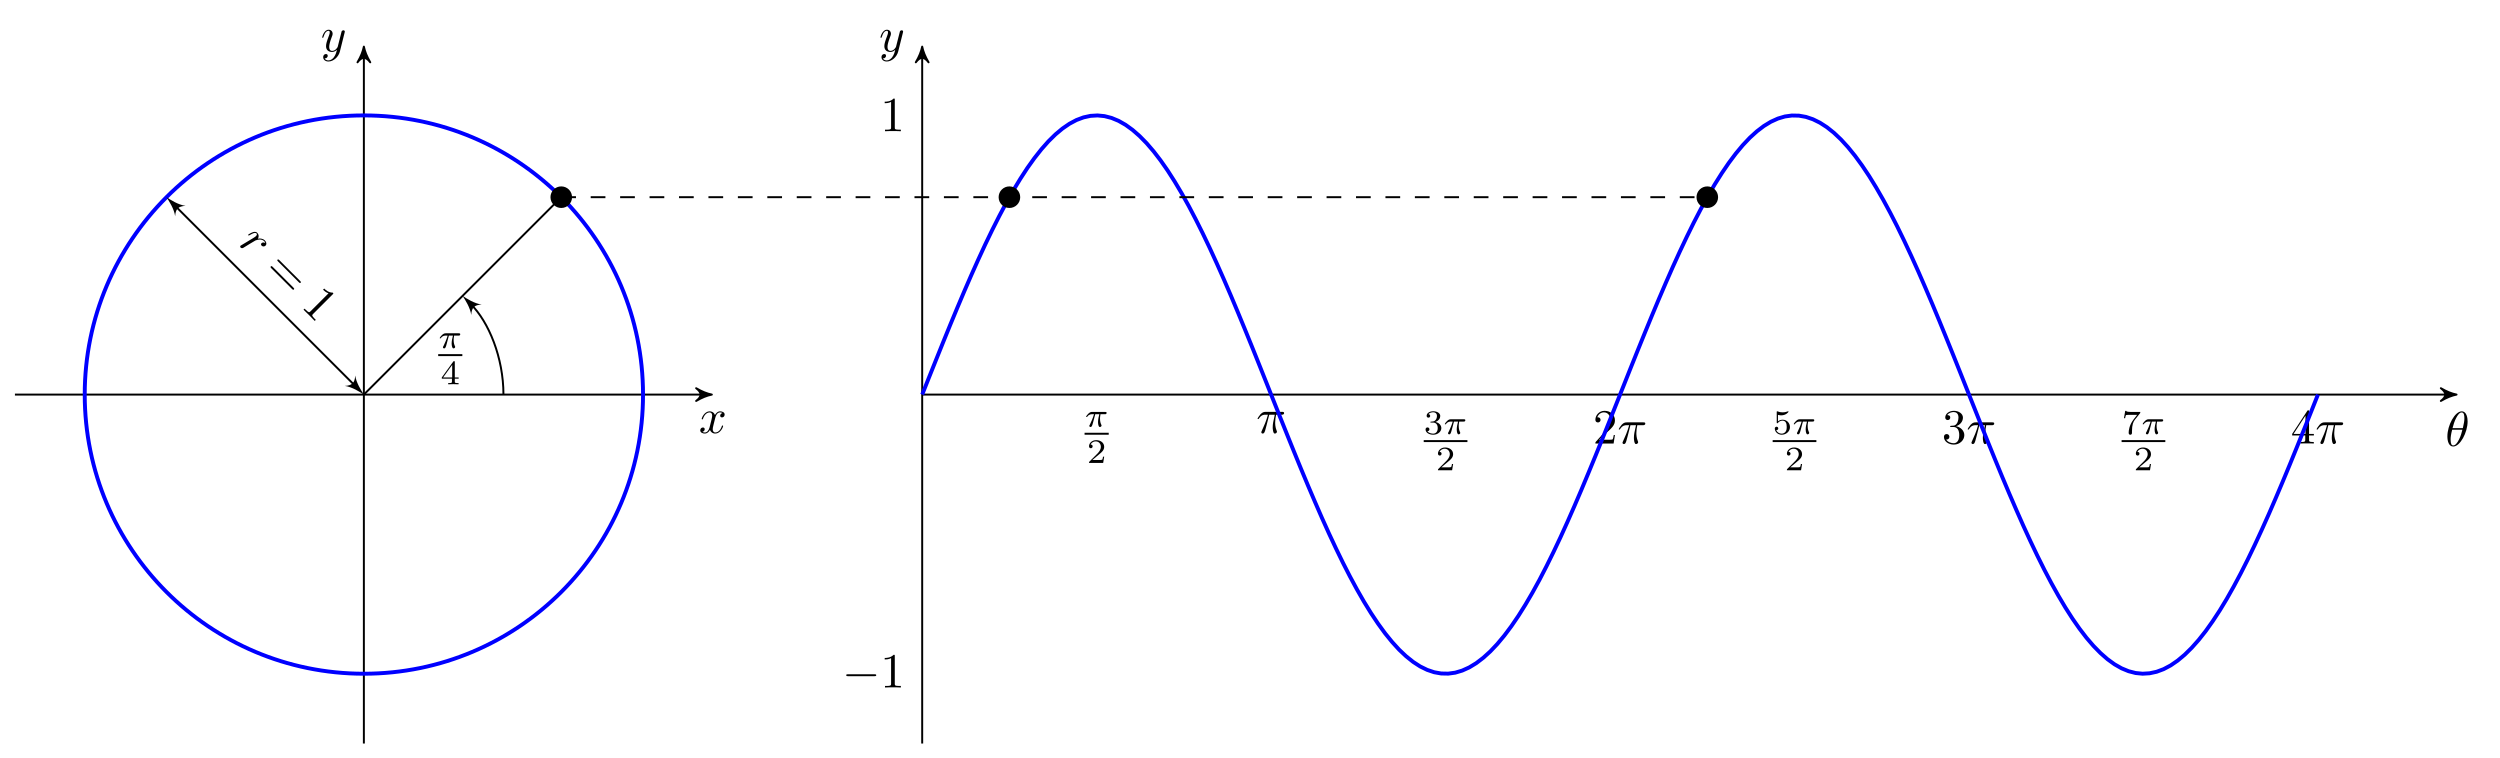 <?xml version="1.0" encoding="UTF-8"?>
<svg xmlns="http://www.w3.org/2000/svg" xmlns:xlink="http://www.w3.org/1999/xlink" width="507.729pt" height="154.035pt" viewBox="0 0 507.729 154.035" version="1.1">
<defs>
<g>
<symbol overflow="visible" id="glyph0-0">
<path style="stroke:none;" d=""/>
</symbol>
<symbol overflow="visible" id="glyph0-1">
<path style="stroke:none;" d="M 3.328 -3.016 C 3.391 -3.266 3.625 -4.188 4.312 -4.188 C 4.359 -4.188 4.609 -4.188 4.812 -4.062 C 4.531 -4 4.344 -3.766 4.344 -3.516 C 4.344 -3.359 4.453 -3.172 4.719 -3.172 C 4.938 -3.172 5.25 -3.344 5.25 -3.75 C 5.25 -4.266 4.672 -4.406 4.328 -4.406 C 3.75 -4.406 3.406 -3.875 3.281 -3.656 C 3.031 -4.312 2.5 -4.406 2.203 -4.406 C 1.172 -4.406 0.594 -3.125 0.594 -2.875 C 0.594 -2.766 0.703 -2.766 0.719 -2.766 C 0.797 -2.766 0.828 -2.797 0.844 -2.875 C 1.188 -3.938 1.844 -4.188 2.188 -4.188 C 2.375 -4.188 2.719 -4.094 2.719 -3.516 C 2.719 -3.203 2.547 -2.547 2.188 -1.141 C 2.031 -0.531 1.672 -0.109 1.234 -0.109 C 1.172 -0.109 0.953 -0.109 0.734 -0.234 C 0.984 -0.297 1.203 -0.5 1.203 -0.781 C 1.203 -1.047 0.984 -1.125 0.844 -1.125 C 0.531 -1.125 0.297 -0.875 0.297 -0.547 C 0.297 -0.094 0.781 0.109 1.219 0.109 C 1.891 0.109 2.25 -0.594 2.266 -0.641 C 2.391 -0.281 2.75 0.109 3.344 0.109 C 4.375 0.109 4.938 -1.172 4.938 -1.422 C 4.938 -1.531 4.859 -1.531 4.828 -1.531 C 4.734 -1.531 4.719 -1.484 4.688 -1.422 C 4.359 -0.344 3.688 -0.109 3.375 -0.109 C 2.984 -0.109 2.828 -0.422 2.828 -0.766 C 2.828 -0.984 2.875 -1.203 2.984 -1.641 Z M 3.328 -3.016 "/>
</symbol>
<symbol overflow="visible" id="glyph0-2">
<path style="stroke:none;" d="M 4.844 -3.797 C 4.891 -3.938 4.891 -3.953 4.891 -4.031 C 4.891 -4.203 4.75 -4.297 4.594 -4.297 C 4.5 -4.297 4.344 -4.234 4.25 -4.094 C 4.234 -4.031 4.141 -3.734 4.109 -3.547 C 4.031 -3.297 3.969 -3.016 3.906 -2.75 L 3.453 -0.953 C 3.422 -0.812 2.984 -0.109 2.328 -0.109 C 1.828 -0.109 1.719 -0.547 1.719 -0.922 C 1.719 -1.375 1.891 -2 2.219 -2.875 C 2.375 -3.281 2.422 -3.391 2.422 -3.594 C 2.422 -4.031 2.109 -4.406 1.609 -4.406 C 0.656 -4.406 0.297 -2.953 0.297 -2.875 C 0.297 -2.766 0.391 -2.766 0.406 -2.766 C 0.516 -2.766 0.516 -2.797 0.562 -2.953 C 0.844 -3.891 1.234 -4.188 1.578 -4.188 C 1.656 -4.188 1.828 -4.188 1.828 -3.875 C 1.828 -3.625 1.719 -3.359 1.656 -3.172 C 1.25 -2.109 1.078 -1.547 1.078 -1.078 C 1.078 -0.188 1.703 0.109 2.297 0.109 C 2.688 0.109 3.016 -0.062 3.297 -0.344 C 3.172 0.172 3.047 0.672 2.656 1.203 C 2.391 1.531 2.016 1.828 1.562 1.828 C 1.422 1.828 0.969 1.797 0.797 1.406 C 0.953 1.406 1.094 1.406 1.219 1.281 C 1.328 1.203 1.422 1.062 1.422 0.875 C 1.422 0.562 1.156 0.531 1.062 0.531 C 0.828 0.531 0.5 0.688 0.5 1.172 C 0.5 1.672 0.938 2.047 1.562 2.047 C 2.578 2.047 3.609 1.141 3.891 0.016 Z M 4.844 -3.797 "/>
</symbol>
<symbol overflow="visible" id="glyph0-3">
<path style="stroke:none;" d="M 4.531 -4.984 C 4.531 -5.641 4.359 -7.031 3.344 -7.031 C 1.953 -7.031 0.422 -4.219 0.422 -1.938 C 0.422 -1 0.703 0.109 1.609 0.109 C 3.016 0.109 4.531 -2.75 4.531 -4.984 Z M 1.469 -3.625 C 1.641 -4.25 1.844 -5.047 2.25 -5.766 C 2.516 -6.25 2.875 -6.812 3.328 -6.812 C 3.812 -6.812 3.875 -6.172 3.875 -5.609 C 3.875 -5.109 3.797 -4.609 3.562 -3.625 Z M 3.469 -3.297 C 3.359 -2.844 3.156 -2 2.766 -1.281 C 2.422 -0.594 2.047 -0.109 1.609 -0.109 C 1.281 -0.109 1.078 -0.406 1.078 -1.328 C 1.078 -1.75 1.141 -2.328 1.391 -3.297 Z M 3.469 -3.297 "/>
</symbol>
<symbol overflow="visible" id="glyph0-4">
<path style="stroke:none;" d="M 2.641 -3.719 L 3.766 -3.719 C 3.438 -2.25 3.344 -1.812 3.344 -1.141 C 3.344 -1 3.344 -0.734 3.422 -0.391 C 3.531 0.047 3.641 0.109 3.781 0.109 C 3.984 0.109 4.203 -0.062 4.203 -0.266 C 4.203 -0.328 4.203 -0.344 4.141 -0.484 C 3.844 -1.203 3.844 -1.859 3.844 -2.141 C 3.844 -2.656 3.922 -3.203 4.031 -3.719 L 5.156 -3.719 C 5.297 -3.719 5.656 -3.719 5.656 -4.062 C 5.656 -4.297 5.438 -4.297 5.25 -4.297 L 1.906 -4.297 C 1.688 -4.297 1.312 -4.297 0.875 -3.828 C 0.531 -3.438 0.266 -2.984 0.266 -2.938 C 0.266 -2.922 0.266 -2.828 0.391 -2.828 C 0.469 -2.828 0.484 -2.875 0.547 -2.953 C 1.031 -3.719 1.609 -3.719 1.812 -3.719 L 2.375 -3.719 C 2.062 -2.516 1.531 -1.312 1.109 -0.406 C 1.031 -0.25 1.031 -0.234 1.031 -0.156 C 1.031 0.031 1.188 0.109 1.312 0.109 C 1.609 0.109 1.688 -0.172 1.812 -0.531 C 1.953 -1 1.953 -1.016 2.078 -1.516 Z M 2.641 -3.719 "/>
</symbol>
<symbol overflow="visible" id="glyph1-0">
<path style="stroke:none;" d=""/>
</symbol>
<symbol overflow="visible" id="glyph1-1">
<path style="stroke:none;" d="M 1.047 0.203 C 0.906 0.281 0.688 0.406 0.656 0.438 C 0.531 0.562 0.578 0.734 0.688 0.844 C 0.766 0.922 0.953 0.984 1.156 0.906 C 1.172 0.891 2.375 0.156 2.531 0.062 C 2.828 -0.109 3.438 -0.469 3.688 -0.625 C 3.812 -0.688 4.328 -0.828 4.656 -0.812 C 4.75 -0.781 5.156 -0.781 5.453 -0.484 C 5.641 -0.297 5.641 -0.109 5.656 -0.094 C 5.422 -0.266 5.094 -0.25 4.906 -0.062 C 4.797 0.047 4.75 0.25 4.938 0.438 C 5.125 0.625 5.484 0.672 5.734 0.422 C 5.984 0.172 5.953 -0.266 5.594 -0.625 C 5.141 -1.078 4.484 -1.047 4.172 -0.984 C 4.422 -1.359 4.375 -1.844 4.047 -2.172 C 3.734 -2.484 3.328 -2.359 3.141 -2.297 C 2.766 -2.172 2.266 -1.859 2.234 -1.828 C 2.156 -1.75 2.234 -1.672 2.234 -1.672 C 2.312 -1.594 2.328 -1.609 2.531 -1.719 C 3.156 -2.094 3.641 -2.297 3.891 -2.047 C 4 -1.938 4.047 -1.766 3.781 -1.5 C 3.625 -1.344 3.516 -1.297 3.078 -1.016 Z M 1.047 0.203 "/>
</symbol>
<symbol overflow="visible" id="glyph2-0">
<path style="stroke:none;" d=""/>
</symbol>
<symbol overflow="visible" id="glyph2-1">
<path style="stroke:none;" d="M 7.156 2.531 C 7.266 2.641 7.391 2.766 7.516 2.641 C 7.656 2.5 7.531 2.375 7.422 2.266 L 3.203 -1.953 C 3.109 -2.047 2.969 -2.188 2.828 -2.047 C 2.703 -1.922 2.844 -1.781 2.938 -1.688 Z M 5.781 3.906 C 5.891 4.016 6.016 4.141 6.156 4 C 6.297 3.859 6.172 3.734 6.062 3.625 L 1.844 -0.594 C 1.75 -0.688 1.609 -0.828 1.469 -0.688 C 1.328 -0.547 1.469 -0.406 1.562 -0.312 Z M 5.781 3.906 "/>
</symbol>
<symbol overflow="visible" id="glyph2-2">
<path style="stroke:none;" d="M 6.578 -2.422 C 6.766 -2.609 6.781 -2.625 6.609 -2.797 C 5.719 -2.781 5.094 -3.406 4.875 -3.625 L 4.641 -3.391 C 4.781 -3.25 5.203 -2.828 5.75 -2.656 L 2.094 1 C 1.844 1.25 1.75 1.312 1.109 0.672 L 0.891 0.453 L 0.672 0.672 C 0.938 0.906 1.547 1.516 1.828 1.797 C 2.109 2.078 2.719 2.688 2.953 2.953 L 3.172 2.734 L 2.953 2.516 C 2.312 1.875 2.375 1.781 2.625 1.531 Z M 6.578 -2.422 "/>
</symbol>
<symbol overflow="visible" id="glyph3-0">
<path style="stroke:none;" d=""/>
</symbol>
<symbol overflow="visible" id="glyph3-1">
<path style="stroke:none;" d="M 2.172 -2.531 L 3 -2.531 C 2.891 -2.109 2.734 -1.484 2.734 -0.922 C 2.734 -0.641 2.781 -0.453 2.812 -0.312 C 2.922 0.047 3.016 0.062 3.125 0.062 C 3.297 0.062 3.453 -0.078 3.453 -0.25 C 3.453 -0.297 3.438 -0.328 3.406 -0.391 C 3.266 -0.656 3.141 -1.047 3.141 -1.625 C 3.141 -1.75 3.141 -2.031 3.234 -2.531 L 4.109 -2.531 C 4.234 -2.531 4.297 -2.531 4.375 -2.578 C 4.469 -2.656 4.484 -2.766 4.484 -2.797 C 4.484 -3 4.312 -3 4.188 -3 L 1.562 -3 C 1.281 -3 1.078 -2.938 0.766 -2.641 C 0.578 -2.484 0.312 -2.109 0.312 -2.047 C 0.312 -1.969 0.406 -1.969 0.438 -1.969 C 0.516 -1.969 0.516 -1.984 0.562 -2.047 C 0.906 -2.531 1.344 -2.531 1.5 -2.531 L 1.922 -2.531 C 1.703 -1.766 1.328 -0.938 1.125 -0.516 C 1.078 -0.438 1.016 -0.281 0.984 -0.266 C 0.984 -0.234 0.969 -0.203 0.969 -0.156 C 0.969 -0.047 1.047 0.062 1.219 0.062 C 1.484 0.062 1.562 -0.25 1.734 -0.875 Z M 2.172 -2.531 "/>
</symbol>
<symbol overflow="visible" id="glyph4-0">
<path style="stroke:none;" d=""/>
</symbol>
<symbol overflow="visible" id="glyph4-1">
<path style="stroke:none;" d="M 3.688 -1.141 L 3.688 -1.391 L 2.906 -1.391 L 2.906 -4.5 C 2.906 -4.641 2.906 -4.703 2.766 -4.703 C 2.672 -4.703 2.641 -4.703 2.578 -4.594 L 0.266 -1.391 L 0.266 -1.141 L 2.328 -1.141 L 2.328 -0.578 C 2.328 -0.328 2.328 -0.25 1.75 -0.25 L 1.562 -0.25 L 1.562 0 C 1.922 -0.016 2.359 -0.031 2.609 -0.031 C 2.875 -0.031 3.312 -0.016 3.672 0 L 3.672 -0.25 L 3.484 -0.25 C 2.906 -0.25 2.906 -0.328 2.906 -0.578 L 2.906 -1.141 Z M 2.375 -3.938 L 2.375 -1.391 L 0.531 -1.391 Z M 2.375 -3.938 "/>
</symbol>
<symbol overflow="visible" id="glyph4-2">
<path style="stroke:none;" d="M 3.516 -1.266 L 3.281 -1.266 C 3.266 -1.109 3.188 -0.703 3.094 -0.641 C 3.047 -0.594 2.516 -0.594 2.406 -0.594 L 1.125 -0.594 C 1.859 -1.234 2.109 -1.438 2.516 -1.766 C 3.031 -2.172 3.516 -2.609 3.516 -3.266 C 3.516 -4.109 2.781 -4.625 1.891 -4.625 C 1.031 -4.625 0.438 -4.016 0.438 -3.375 C 0.438 -3.031 0.734 -2.984 0.812 -2.984 C 0.969 -2.984 1.172 -3.109 1.172 -3.359 C 1.172 -3.484 1.125 -3.734 0.766 -3.734 C 0.984 -4.219 1.453 -4.375 1.781 -4.375 C 2.484 -4.375 2.844 -3.828 2.844 -3.266 C 2.844 -2.656 2.406 -2.188 2.188 -1.938 L 0.516 -0.266 C 0.438 -0.203 0.438 -0.188 0.438 0 L 3.312 0 Z M 3.516 -1.266 "/>
</symbol>
<symbol overflow="visible" id="glyph4-3">
<path style="stroke:none;" d="M 1.906 -2.328 C 2.453 -2.328 2.844 -1.953 2.844 -1.203 C 2.844 -0.344 2.328 -0.078 1.938 -0.078 C 1.656 -0.078 1.031 -0.156 0.75 -0.578 C 1.078 -0.578 1.156 -0.812 1.156 -0.969 C 1.156 -1.188 0.984 -1.344 0.766 -1.344 C 0.578 -1.344 0.375 -1.219 0.375 -0.938 C 0.375 -0.281 1.094 0.141 1.938 0.141 C 2.906 0.141 3.578 -0.516 3.578 -1.203 C 3.578 -1.75 3.141 -2.297 2.375 -2.453 C 3.094 -2.719 3.359 -3.234 3.359 -3.672 C 3.359 -4.219 2.734 -4.625 1.953 -4.625 C 1.188 -4.625 0.594 -4.25 0.594 -3.688 C 0.594 -3.453 0.75 -3.328 0.953 -3.328 C 1.172 -3.328 1.312 -3.484 1.312 -3.672 C 1.312 -3.875 1.172 -4.031 0.953 -4.047 C 1.203 -4.344 1.672 -4.422 1.938 -4.422 C 2.25 -4.422 2.688 -4.266 2.688 -3.672 C 2.688 -3.375 2.594 -3.047 2.406 -2.844 C 2.188 -2.578 1.984 -2.562 1.641 -2.531 C 1.469 -2.516 1.453 -2.516 1.422 -2.516 C 1.406 -2.516 1.344 -2.5 1.344 -2.422 C 1.344 -2.328 1.406 -2.328 1.531 -2.328 Z M 1.906 -2.328 "/>
</symbol>
<symbol overflow="visible" id="glyph4-4">
<path style="stroke:none;" d="M 1.078 -3.891 C 1.438 -3.797 1.641 -3.797 1.75 -3.797 C 2.672 -3.797 3.219 -4.422 3.219 -4.531 C 3.219 -4.609 3.172 -4.625 3.141 -4.625 C 3.125 -4.625 3.109 -4.625 3.078 -4.609 C 2.906 -4.547 2.547 -4.406 2.031 -4.406 C 1.828 -4.406 1.469 -4.422 1.016 -4.594 C 0.938 -4.625 0.922 -4.625 0.922 -4.625 C 0.828 -4.625 0.828 -4.547 0.828 -4.438 L 0.828 -2.391 C 0.828 -2.266 0.828 -2.188 0.938 -2.188 C 1 -2.188 1.016 -2.188 1.078 -2.281 C 1.375 -2.656 1.812 -2.719 2.047 -2.719 C 2.469 -2.719 2.656 -2.391 2.688 -2.328 C 2.812 -2.094 2.859 -1.828 2.859 -1.422 C 2.859 -1.219 2.859 -0.812 2.641 -0.5 C 2.469 -0.25 2.172 -0.078 1.828 -0.078 C 1.375 -0.078 0.906 -0.328 0.734 -0.797 C 1 -0.781 1.141 -0.953 1.141 -1.141 C 1.141 -1.438 0.875 -1.484 0.781 -1.484 C 0.781 -1.484 0.438 -1.484 0.438 -1.109 C 0.438 -0.484 1.016 0.141 1.844 0.141 C 2.734 0.141 3.516 -0.516 3.516 -1.406 C 3.516 -2.188 2.922 -2.906 2.062 -2.906 C 1.75 -2.906 1.391 -2.844 1.078 -2.578 Z M 1.078 -3.891 "/>
</symbol>
<symbol overflow="visible" id="glyph4-5">
<path style="stroke:none;" d="M 3.734 -4.203 C 3.797 -4.297 3.797 -4.312 3.797 -4.484 L 1.969 -4.484 C 1.688 -4.484 1.609 -4.5 1.359 -4.516 C 1 -4.547 0.984 -4.594 0.969 -4.703 L 0.734 -4.703 L 0.484 -3.219 L 0.719 -3.219 C 0.734 -3.328 0.812 -3.781 0.922 -3.859 C 0.969 -3.891 1.547 -3.891 1.641 -3.891 L 3.156 -3.891 C 2.938 -3.609 2.578 -3.172 2.438 -2.969 C 1.531 -1.781 1.438 -0.672 1.438 -0.266 C 1.438 -0.188 1.438 0.141 1.766 0.141 C 2.109 0.141 2.109 -0.172 2.109 -0.266 L 2.109 -0.547 C 2.109 -1.891 2.391 -2.516 2.688 -2.891 Z M 3.734 -4.203 "/>
</symbol>
<symbol overflow="visible" id="glyph5-0">
<path style="stroke:none;" d=""/>
</symbol>
<symbol overflow="visible" id="glyph5-1">
<path style="stroke:none;" d="M 1.266 -0.766 L 2.328 -1.797 C 3.875 -3.172 4.469 -3.703 4.469 -4.703 C 4.469 -5.844 3.578 -6.641 2.359 -6.641 C 1.234 -6.641 0.5 -5.719 0.5 -4.828 C 0.5 -4.281 1 -4.281 1.031 -4.281 C 1.203 -4.281 1.547 -4.391 1.547 -4.812 C 1.547 -5.062 1.359 -5.328 1.016 -5.328 C 0.938 -5.328 0.922 -5.328 0.891 -5.312 C 1.109 -5.969 1.656 -6.328 2.234 -6.328 C 3.141 -6.328 3.562 -5.516 3.562 -4.703 C 3.562 -3.906 3.078 -3.125 2.516 -2.5 L 0.609 -0.375 C 0.5 -0.266 0.5 -0.234 0.5 0 L 4.203 0 L 4.469 -1.734 L 4.234 -1.734 C 4.172 -1.438 4.109 -1 4 -0.844 C 3.938 -0.766 3.281 -0.766 3.062 -0.766 Z M 1.266 -0.766 "/>
</symbol>
<symbol overflow="visible" id="glyph5-2">
<path style="stroke:none;" d="M 2.891 -3.516 C 3.703 -3.781 4.281 -4.469 4.281 -5.266 C 4.281 -6.078 3.406 -6.641 2.453 -6.641 C 1.453 -6.641 0.688 -6.047 0.688 -5.281 C 0.688 -4.953 0.906 -4.766 1.203 -4.766 C 1.5 -4.766 1.703 -4.984 1.703 -5.281 C 1.703 -5.766 1.234 -5.766 1.094 -5.766 C 1.391 -6.266 2.047 -6.391 2.406 -6.391 C 2.828 -6.391 3.375 -6.172 3.375 -5.281 C 3.375 -5.156 3.344 -4.578 3.094 -4.141 C 2.797 -3.656 2.453 -3.625 2.203 -3.625 C 2.125 -3.609 1.891 -3.594 1.812 -3.594 C 1.734 -3.578 1.672 -3.562 1.672 -3.469 C 1.672 -3.359 1.734 -3.359 1.906 -3.359 L 2.344 -3.359 C 3.156 -3.359 3.531 -2.688 3.531 -1.703 C 3.531 -0.344 2.844 -0.062 2.406 -0.062 C 1.969 -0.062 1.219 -0.234 0.875 -0.812 C 1.219 -0.766 1.531 -0.984 1.531 -1.359 C 1.531 -1.719 1.266 -1.922 0.984 -1.922 C 0.734 -1.922 0.422 -1.781 0.422 -1.344 C 0.422 -0.438 1.344 0.219 2.438 0.219 C 3.656 0.219 4.562 -0.688 4.562 -1.703 C 4.562 -2.516 3.922 -3.297 2.891 -3.516 Z M 2.891 -3.516 "/>
</symbol>
<symbol overflow="visible" id="glyph5-3">
<path style="stroke:none;" d="M 2.938 -1.641 L 2.938 -0.781 C 2.938 -0.422 2.906 -0.312 2.172 -0.312 L 1.969 -0.312 L 1.969 0 C 2.375 -0.031 2.891 -0.031 3.312 -0.031 C 3.734 -0.031 4.25 -0.031 4.672 0 L 4.672 -0.312 L 4.453 -0.312 C 3.719 -0.312 3.703 -0.422 3.703 -0.781 L 3.703 -1.641 L 4.688 -1.641 L 4.688 -1.953 L 3.703 -1.953 L 3.703 -6.484 C 3.703 -6.688 3.703 -6.75 3.531 -6.75 C 3.453 -6.75 3.422 -6.75 3.344 -6.625 L 0.281 -1.953 L 0.281 -1.641 Z M 2.984 -1.953 L 0.562 -1.953 L 2.984 -5.672 Z M 2.984 -1.953 "/>
</symbol>
<symbol overflow="visible" id="glyph5-4">
<path style="stroke:none;" d="M 2.938 -6.375 C 2.938 -6.625 2.938 -6.641 2.703 -6.641 C 2.078 -6 1.203 -6 0.891 -6 L 0.891 -5.688 C 1.094 -5.688 1.672 -5.688 2.188 -5.953 L 2.188 -0.781 C 2.188 -0.422 2.156 -0.312 1.266 -0.312 L 0.953 -0.312 L 0.953 0 C 1.297 -0.031 2.156 -0.031 2.562 -0.031 C 2.953 -0.031 3.828 -0.031 4.172 0 L 4.172 -0.312 L 3.859 -0.312 C 2.953 -0.312 2.938 -0.422 2.938 -0.781 Z M 2.938 -6.375 "/>
</symbol>
<symbol overflow="visible" id="glyph6-0">
<path style="stroke:none;" d=""/>
</symbol>
<symbol overflow="visible" id="glyph6-1">
<path style="stroke:none;" d="M 6.562 -2.297 C 6.734 -2.297 6.922 -2.297 6.922 -2.5 C 6.922 -2.688 6.734 -2.688 6.562 -2.688 L 1.172 -2.688 C 1 -2.688 0.828 -2.688 0.828 -2.5 C 0.828 -2.297 1 -2.297 1.172 -2.297 Z M 6.562 -2.297 "/>
</symbol>
</g>
</defs>
<g id="surface1">
<path style="fill:none;stroke-width:0.399;stroke-linecap:butt;stroke-linejoin:miter;stroke:rgb(0%,0%,0%);stroke-opacity:1;stroke-miterlimit:10;" d="M -70.869 -0.002 L 69.87 -0.002 " transform="matrix(1,0,0,-1,73.9,80.135)"/>
<path style="fill-rule:nonzero;fill:rgb(0%,0%,0%);fill-opacity:1;stroke-width:0.399;stroke-linecap:butt;stroke-linejoin:round;stroke:rgb(0%,0%,0%);stroke-opacity:1;stroke-miterlimit:10;" d="M 0.796 -0.002 C -0.2 0.198 -1.197 0.596 -2.392 1.295 C -1.197 0.397 -1.197 -0.4 -2.392 -1.295 C -1.197 -0.599 -0.2 -0.201 0.796 -0.002 Z M 0.796 -0.002 " transform="matrix(1,0,0,-1,143.771,80.135)"/>
<g style="fill:rgb(0%,0%,0%);fill-opacity:1;">
  <use xlink:href="#glyph0-1" x="141.919" y="87.944"/>
</g>
<path style="fill:none;stroke-width:0.399;stroke-linecap:butt;stroke-linejoin:miter;stroke:rgb(0%,0%,0%);stroke-opacity:1;stroke-miterlimit:10;" d="M -0.002 -70.869 L -0.002 69.869 " transform="matrix(1,0,0,-1,73.9,80.135)"/>
<path style="fill-rule:nonzero;fill:rgb(0%,0%,0%);fill-opacity:1;stroke-width:0.399;stroke-linecap:butt;stroke-linejoin:round;stroke:rgb(0%,0%,0%);stroke-opacity:1;stroke-miterlimit:10;" d="M 0.796 0.002 C -0.201 0.201 -1.197 0.599 -2.392 1.295 C -1.197 0.4 -1.197 -0.397 -2.392 -1.295 C -1.197 -0.596 -0.201 -0.198 0.796 0.002 Z M 0.796 0.002 " transform="matrix(0,-1,-1,0,73.9,10.264)"/>
<g style="fill:rgb(0%,0%,0%);fill-opacity:1;">
  <use xlink:href="#glyph0-2" x="65.138" y="10.445"/>
</g>
<path style="fill:none;stroke-width:0.797;stroke-linecap:butt;stroke-linejoin:miter;stroke:rgb(0%,0%,100%);stroke-opacity:1;stroke-miterlimit:10;" d="M 56.694 -0.002 C 56.694 31.311 31.311 56.694 -0.002 56.694 C -31.31 56.694 -56.693 31.311 -56.693 -0.002 C -56.693 -31.31 -31.31 -56.693 -0.002 -56.693 C 31.311 -56.693 56.694 -31.31 56.694 -0.002 Z M 56.694 -0.002 " transform="matrix(1,0,0,-1,73.9,80.135)"/>
<path style="fill:none;stroke-width:0.399;stroke-linecap:butt;stroke-linejoin:miter;stroke:rgb(0%,0%,0%);stroke-opacity:1;stroke-miterlimit:10;" d="M -1.689 1.69 L -38.396 38.397 " transform="matrix(1,0,0,-1,73.9,80.135)"/>
<path style=" stroke:none;fill-rule:nonzero;fill:rgb(0%,0%,0%);fill-opacity:1;" d="M 73.898 80.137 C 73.336 79.289 72.352 77.738 72.141 76.262 C 72.07 77.738 71.504 78.305 70.027 78.375 C 71.504 78.586 73.055 79.57 73.898 80.137 Z M 73.898 80.137 "/>
<path style=" stroke:none;fill-rule:nonzero;fill:rgb(0%,0%,0%);fill-opacity:1;" d="M 33.812 40.047 C 34.375 40.891 35.363 42.441 35.574 43.922 C 35.645 42.441 36.207 41.879 37.688 41.809 C 36.207 41.598 34.656 40.609 33.812 40.047 Z M 33.812 40.047 "/>
<g style="fill:rgb(0%,0%,0%);fill-opacity:1;">
  <use xlink:href="#glyph1-1" x="48.2" y="49.458"/>
</g>
<g style="fill:rgb(0%,0%,0%);fill-opacity:1;">
  <use xlink:href="#glyph2-1" x="53.531" y="54.789"/>
</g>
<g style="fill:rgb(0%,0%,0%);fill-opacity:1;">
  <use xlink:href="#glyph2-2" x="60.968" y="62.226"/>
</g>
<path style="fill:none;stroke-width:0.399;stroke-linecap:butt;stroke-linejoin:miter;stroke:rgb(0%,0%,0%);stroke-opacity:1;stroke-miterlimit:10;" d="M -0.002 -0.002 L 40.088 40.088 " transform="matrix(1,0,0,-1,73.9,80.135)"/>
<path style="fill:none;stroke-width:0.399;stroke-linecap:butt;stroke-linejoin:miter;stroke:rgb(0%,0%,0%);stroke-opacity:1;stroke-miterlimit:10;" d="M 28.346 -0.002 C 28.346 7.518 25.358 14.729 21.737 18.354 " transform="matrix(1,0,0,-1,73.9,80.135)"/>
<path style=" stroke:none;fill-rule:nonzero;fill:rgb(0%,0%,0%);fill-opacity:1;" d="M 93.945 60.09 C 94.508 60.938 95.492 62.484 95.707 63.965 C 95.777 62.484 96.34 61.922 97.82 61.852 C 96.34 61.641 94.789 60.656 93.945 60.09 Z M 93.945 60.09 "/>
<path style="fill-rule:nonzero;fill:rgb(0%,0%,0%);fill-opacity:1;stroke-width:0.399;stroke-linecap:butt;stroke-linejoin:miter;stroke:rgb(0%,0%,0%);stroke-opacity:1;stroke-miterlimit:10;" d="M 42.08 40.088 C 42.08 41.19 41.19 42.08 40.088 42.08 C 38.987 42.08 38.096 41.19 38.096 40.088 C 38.096 38.987 38.987 38.096 40.088 38.096 C 41.19 38.096 42.08 38.987 42.08 40.088 Z M 42.08 40.088 " transform="matrix(1,0,0,-1,73.9,80.135)"/>
<g style="fill:rgb(0%,0%,0%);fill-opacity:1;">
  <use xlink:href="#glyph3-1" x="88.991" y="70.69"/>
</g>
<path style="fill:none;stroke-width:0.398;stroke-linecap:butt;stroke-linejoin:miter;stroke:rgb(0%,0%,0%);stroke-opacity:1;stroke-miterlimit:10;" d="M 0.001 0.001 L 4.907 0.001 " transform="matrix(1,0,0,-1,88.991,72.122)"/>
<g style="fill:rgb(0%,0%,0%);fill-opacity:1;">
  <use xlink:href="#glyph4-1" x="89.46" y="78.048"/>
</g>
<path style="fill:none;stroke-width:0.399;stroke-linecap:butt;stroke-linejoin:miter;stroke:rgb(0%,0%,0%);stroke-opacity:1;stroke-miterlimit:10;" d="M 113.389 -0.002 L 424.205 -0.002 " transform="matrix(1,0,0,-1,73.9,80.135)"/>
<path style="fill-rule:nonzero;fill:rgb(0%,0%,0%);fill-opacity:1;stroke-width:0.399;stroke-linecap:butt;stroke-linejoin:round;stroke:rgb(0%,0%,0%);stroke-opacity:1;stroke-miterlimit:10;" d="M 0.796 -0.002 C -0.2 0.198 -1.196 0.596 -2.391 1.295 C -1.196 0.397 -1.196 -0.4 -2.391 -1.295 C -1.196 -0.599 -0.2 -0.201 0.796 -0.002 Z M 0.796 -0.002 " transform="matrix(1,0,0,-1,498.106,80.135)"/>
<g style="fill:rgb(0%,0%,0%);fill-opacity:1;">
  <use xlink:href="#glyph0-3" x="496.62" y="90.573"/>
</g>
<path style="fill:none;stroke-width:0.399;stroke-linecap:butt;stroke-linejoin:miter;stroke:rgb(0%,0%,0%);stroke-opacity:1;stroke-miterlimit:10;" d="M 113.389 -70.869 L 113.389 69.869 " transform="matrix(1,0,0,-1,73.9,80.135)"/>
<path style="fill-rule:nonzero;fill:rgb(0%,0%,0%);fill-opacity:1;stroke-width:0.399;stroke-linecap:butt;stroke-linejoin:round;stroke:rgb(0%,0%,0%);stroke-opacity:1;stroke-miterlimit:10;" d="M 0.796 -0.002 C -0.201 0.197 -1.197 0.596 -2.392 1.295 C -1.197 0.397 -1.197 -0.4 -2.392 -1.295 C -1.197 -0.599 -0.201 -0.201 0.796 -0.002 Z M 0.796 -0.002 " transform="matrix(0,-1,-1,0,187.287,10.264)"/>
<g style="fill:rgb(0%,0%,0%);fill-opacity:1;">
  <use xlink:href="#glyph0-2" x="178.524" y="10.445"/>
</g>
<g style="fill:rgb(0%,0%,0%);fill-opacity:1;">
  <use xlink:href="#glyph3-1" x="220.264" y="86.657"/>
</g>
<path style="fill:none;stroke-width:0.398;stroke-linecap:butt;stroke-linejoin:miter;stroke:rgb(0%,0%,0%);stroke-opacity:1;stroke-miterlimit:10;" d="M 0.002 -0.001 L 4.908 -0.001 " transform="matrix(1,0,0,-1,220.264,88.089)"/>
<g style="fill:rgb(0%,0%,0%);fill-opacity:1;">
  <use xlink:href="#glyph4-2" x="220.733" y="94.016"/>
</g>
<g style="fill:rgb(0%,0%,0%);fill-opacity:1;">
  <use xlink:href="#glyph0-4" x="255.134" y="87.944"/>
</g>
<g style="fill:rgb(0%,0%,0%);fill-opacity:1;">
  <use xlink:href="#glyph4-3" x="289.145" y="88.149"/>
</g>
<g style="fill:rgb(0%,0%,0%);fill-opacity:1;">
  <use xlink:href="#glyph3-1" x="293.116" y="88.149"/>
</g>
<path style="fill:none;stroke-width:0.398;stroke-linecap:butt;stroke-linejoin:miter;stroke:rgb(0%,0%,0%);stroke-opacity:1;stroke-miterlimit:10;" d="M -0 -0.001 L 8.878 -0.001 " transform="matrix(1,0,0,-1,289.145,89.581)"/>
<g style="fill:rgb(0%,0%,0%);fill-opacity:1;">
  <use xlink:href="#glyph4-2" x="291.599" y="95.507"/>
</g>
<g style="fill:rgb(0%,0%,0%);fill-opacity:1;">
  <use xlink:href="#glyph5-1" x="323.509" y="90.075"/>
</g>
<g style="fill:rgb(0%,0%,0%);fill-opacity:1;">
  <use xlink:href="#glyph0-4" x="328.49" y="90.075"/>
</g>
<g style="fill:rgb(0%,0%,0%);fill-opacity:1;">
  <use xlink:href="#glyph4-4" x="360.011" y="88.149"/>
</g>
<g style="fill:rgb(0%,0%,0%);fill-opacity:1;">
  <use xlink:href="#glyph3-1" x="363.982" y="88.149"/>
</g>
<path style="fill:none;stroke-width:0.398;stroke-linecap:butt;stroke-linejoin:miter;stroke:rgb(0%,0%,0%);stroke-opacity:1;stroke-miterlimit:10;" d="M 0.001 -0.001 L 8.88 -0.001 " transform="matrix(1,0,0,-1,360.011,89.581)"/>
<g style="fill:rgb(0%,0%,0%);fill-opacity:1;">
  <use xlink:href="#glyph4-2" x="362.465" y="95.507"/>
</g>
<g style="fill:rgb(0%,0%,0%);fill-opacity:1;">
  <use xlink:href="#glyph5-2" x="394.375" y="90.075"/>
</g>
<g style="fill:rgb(0%,0%,0%);fill-opacity:1;">
  <use xlink:href="#glyph0-4" x="399.357" y="90.075"/>
</g>
<g style="fill:rgb(0%,0%,0%);fill-opacity:1;">
  <use xlink:href="#glyph4-5" x="430.877" y="88.149"/>
</g>
<g style="fill:rgb(0%,0%,0%);fill-opacity:1;">
  <use xlink:href="#glyph3-1" x="434.848" y="88.149"/>
</g>
<path style="fill:none;stroke-width:0.398;stroke-linecap:butt;stroke-linejoin:miter;stroke:rgb(0%,0%,0%);stroke-opacity:1;stroke-miterlimit:10;" d="M 0.002 -0.001 L 8.881 -0.001 " transform="matrix(1,0,0,-1,430.877,89.581)"/>
<g style="fill:rgb(0%,0%,0%);fill-opacity:1;">
  <use xlink:href="#glyph4-2" x="433.332" y="95.507"/>
</g>
<g style="fill:rgb(0%,0%,0%);fill-opacity:1;">
  <use xlink:href="#glyph5-3" x="465.241" y="90.075"/>
</g>
<g style="fill:rgb(0%,0%,0%);fill-opacity:1;">
  <use xlink:href="#glyph0-4" x="470.223" y="90.075"/>
</g>
<g style="fill:rgb(0%,0%,0%);fill-opacity:1;">
  <use xlink:href="#glyph6-1" x="171.036" y="139.623"/>
</g>
<g style="fill:rgb(0%,0%,0%);fill-opacity:1;">
  <use xlink:href="#glyph5-4" x="178.785" y="139.623"/>
</g>
<g style="fill:rgb(0%,0%,0%);fill-opacity:1;">
  <use xlink:href="#glyph5-4" x="178.785" y="26.652"/>
</g>
<path style="fill:none;stroke-width:0.797;stroke-linecap:butt;stroke-linejoin:miter;stroke:rgb(0%,0%,100%);stroke-opacity:1;stroke-miterlimit:10;" d="M 113.389 -0.002 L 114.811 3.576 L 116.237 7.139 L 117.659 10.674 L 119.084 14.166 L 120.51 17.604 L 121.932 20.967 L 123.358 24.252 L 124.784 27.436 L 126.205 30.514 L 127.631 33.467 L 129.057 36.287 L 130.479 38.963 L 131.905 41.487 L 133.33 43.838 L 134.752 46.022 L 136.178 48.018 L 137.604 49.826 L 139.026 51.432 L 140.452 52.834 L 141.877 54.026 L 143.299 55.002 L 144.725 55.76 L 146.151 56.295 L 147.573 56.604 L 148.998 56.69 L 150.424 56.549 L 151.846 56.182 L 153.272 55.592 L 154.698 54.78 L 156.12 53.748 L 157.545 52.502 L 158.971 51.049 L 160.393 49.393 L 161.819 47.537 L 163.245 45.494 L 164.666 43.268 L 166.092 40.869 L 167.518 38.311 L 168.94 35.596 L 170.366 32.74 L 171.791 29.756 L 173.213 26.651 L 174.639 23.44 L 176.065 20.135 L 177.487 16.752 L 178.912 13.299 L 180.338 9.795 L 181.76 6.252 L 183.186 2.682 L 184.612 -0.896 L 186.034 -4.47 L 187.459 -8.025 L 188.885 -11.553 L 190.307 -15.033 L 191.733 -18.451 L 193.159 -21.795 L 194.58 -25.056 L 196.006 -28.217 L 197.432 -31.263 L 198.854 -34.185 L 200.28 -36.97 L 201.705 -39.607 L 203.127 -42.088 L 204.553 -44.4 L 205.979 -46.537 L 207.401 -48.49 L 208.827 -50.244 L 210.248 -51.803 L 211.674 -53.15 L 213.1 -54.291 L 214.522 -55.213 L 215.948 -55.912 L 217.373 -56.392 L 218.795 -56.646 L 220.221 -56.674 L 221.647 -56.478 L 223.069 -56.053 L 224.495 -55.408 L 225.92 -54.541 L 227.342 -53.455 L 228.768 -52.162 L 230.194 -50.654 L 231.616 -48.947 L 233.041 -47.045 L 234.467 -44.955 L 235.889 -42.685 L 237.315 -40.244 L 238.741 -37.646 L 240.162 -34.896 L 241.588 -32.006 L 243.014 -28.99 L 244.436 -25.857 L 245.862 -22.619 L 247.287 -19.295 L 248.709 -15.892 L 250.135 -12.428 L 251.561 -8.912 L 252.983 -5.361 L 254.409 -1.791 L 255.834 1.787 L 257.256 5.362 L 258.682 8.912 L 260.108 12.428 L 261.53 15.893 L 262.955 19.295 L 264.381 22.619 L 265.803 25.858 L 267.229 28.99 L 268.655 32.006 L 270.077 34.897 L 271.502 37.643 L 272.928 40.244 L 274.35 42.686 L 275.776 44.951 L 277.202 47.045 L 278.623 48.944 L 280.049 50.655 L 281.475 52.162 L 282.897 53.455 L 284.323 54.541 L 285.748 55.408 L 287.17 56.053 L 288.596 56.479 L 290.022 56.674 L 291.444 56.647 L 292.87 56.393 L 294.295 55.912 L 295.717 55.213 L 297.143 54.291 L 298.569 53.151 L 299.991 51.803 L 301.416 50.244 L 302.842 48.487 L 304.264 46.537 L 305.69 44.401 L 307.112 42.088 L 308.538 39.608 L 309.963 36.971 L 311.389 34.186 L 312.811 31.264 L 314.237 28.217 L 315.663 25.057 L 317.084 21.799 L 318.51 18.451 L 319.936 15.033 L 321.358 11.553 L 322.784 8.03 L 324.209 4.471 L 325.631 0.897 L 327.057 -2.681 L 328.479 -6.252 L 329.905 -9.795 L 331.33 -13.299 L 332.752 -16.752 L 334.178 -20.135 L 335.604 -23.439 L 337.026 -26.65 L 338.452 -29.756 L 339.877 -32.74 L 341.299 -35.595 L 342.725 -38.31 L 344.151 -40.869 L 345.573 -43.267 L 346.998 -45.494 L 348.424 -47.537 L 349.846 -49.392 L 351.272 -51.049 L 352.698 -52.502 L 354.12 -53.748 L 355.545 -54.779 L 356.971 -55.592 L 358.393 -56.181 L 359.819 -56.549 L 361.245 -56.689 L 362.666 -56.603 L 364.092 -56.295 L 365.518 -55.76 L 366.94 -55.006 L 368.366 -54.025 L 369.791 -52.834 L 371.213 -51.431 L 372.639 -49.826 L 374.065 -48.021 L 375.487 -46.021 L 376.913 -43.842 L 378.338 -41.486 L 379.76 -38.963 L 381.186 -36.287 L 382.612 -33.467 L 384.034 -30.513 L 385.459 -27.435 L 386.885 -24.252 L 388.307 -20.97 L 389.733 -17.603 L 391.159 -14.166 L 392.58 -10.678 L 394.006 -7.142 L 395.432 -3.58 L 396.854 -0.002 " transform="matrix(1,0,0,-1,73.9,80.135)"/>
<path style="fill-rule:nonzero;fill:rgb(0%,0%,0%);fill-opacity:1;stroke-width:0.399;stroke-linecap:butt;stroke-linejoin:miter;stroke:rgb(0%,0%,0%);stroke-opacity:1;stroke-miterlimit:10;" d="M 133.096 40.088 C 133.096 41.19 132.205 42.08 131.104 42.08 C 130.002 42.08 129.112 41.19 129.112 40.088 C 129.112 38.987 130.002 38.096 131.104 38.096 C 132.205 38.096 133.096 38.987 133.096 40.088 Z M 133.096 40.088 " transform="matrix(1,0,0,-1,73.9,80.135)"/>
<path style="fill-rule:nonzero;fill:rgb(0%,0%,0%);fill-opacity:1;stroke-width:0.399;stroke-linecap:butt;stroke-linejoin:miter;stroke:rgb(0%,0%,0%);stroke-opacity:1;stroke-miterlimit:10;" d="M 274.83 40.088 C 274.83 41.19 273.94 42.08 272.838 42.08 C 271.737 42.08 270.846 41.19 270.846 40.088 C 270.846 38.987 271.737 38.096 272.838 38.096 C 273.94 38.096 274.83 38.987 274.83 40.088 Z M 274.83 40.088 " transform="matrix(1,0,0,-1,73.9,80.135)"/>
<path style="fill:none;stroke-width:0.399;stroke-linecap:butt;stroke-linejoin:miter;stroke:rgb(0%,0%,0%);stroke-opacity:1;stroke-dasharray:2.989,2.989;stroke-miterlimit:10;" d="M 40.088 40.088 L 272.838 40.088 " transform="matrix(1,0,0,-1,73.9,80.135)"/>
</g>
</svg>
